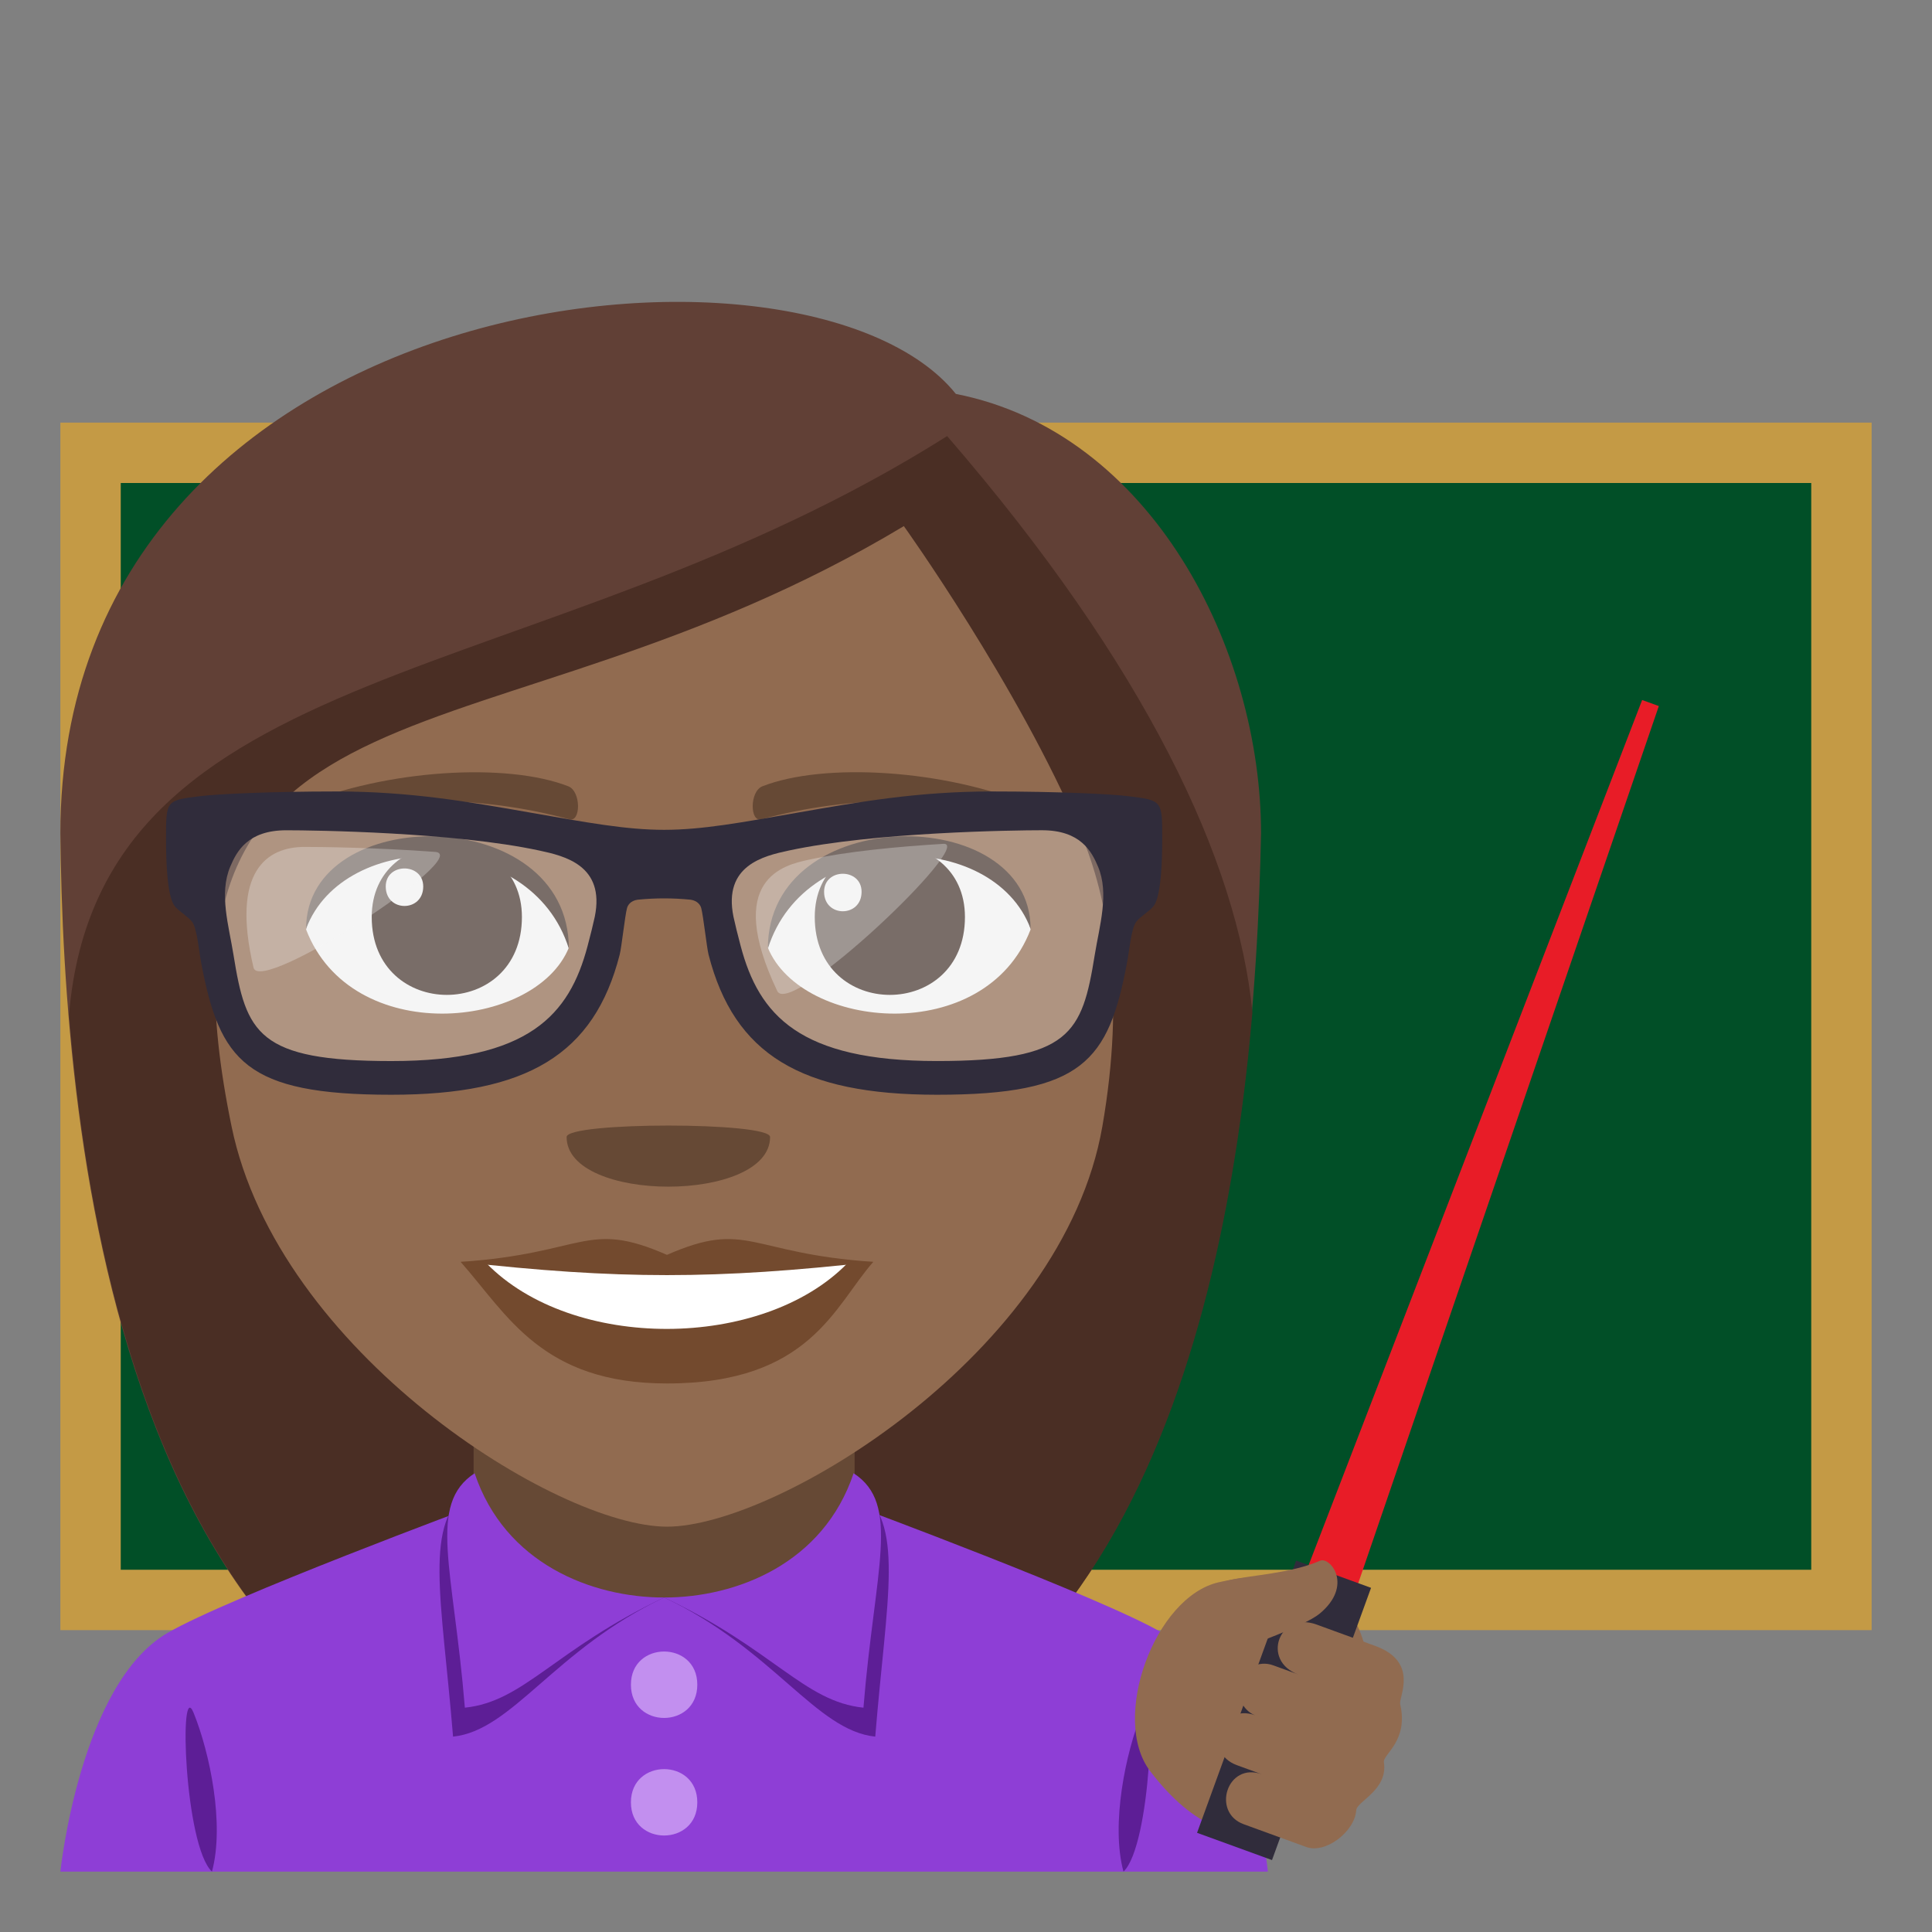 <?xml version="1.0" encoding="utf-8"?>
<!-- Generator: Adobe Illustrator 15.0.0, SVG Export Plug-In . SVG Version: 6.00 Build 0)  -->
<!DOCTYPE svg PUBLIC "-//W3C//DTD SVG 1.1//EN" "http://www.w3.org/Graphics/SVG/1.1/DTD/svg11.dtd">
<svg version="1.1" id="Layer_1" xmlns="http://www.w3.org/2000/svg" xmlns:xlink="http://www.w3.org/1999/xlink" x="0px" y="0px"
	 width="64px" height="64px" viewBox="0 0 64 64" enable-background="new 0 0 64 64" xml:space="preserve">
<rect x="0" y="0" width="64" height="64" fill="#808080" stroke="none"/>
<rect x="2" y="14" fill="#C49A45" width="60" height="40"/>
<rect x="4" y="16" fill="#014F27" width="56" height="36"/>
<path fill="#614036" d="M31.664,13.049C26.688,6.854,2,9.337,2,27.606c0.104,9.815,1.755,32.111,19.836,32.111
	c18.078,0,19.73-22.201,19.938-32.111C41.773,21.52,38.158,14.327,31.664,13.049z"/>
<path fill="#4A2E24" d="M2.287,33.604c0.889,10.829,4.594,26.114,19.564,26.114c15.021,0,18.701-15.319,19.637-26.187
	c-0.492-5.004-3.527-11.467-10.113-19.085C17.879,22.972,3.301,21.645,2.287,33.604z"/>
<path fill="#8E3ED6" d="M5.549,54.093c1.998-1.167,10.301-4.247,10.301-4.247h12.367c0,0,8.293,3.073,10.283,4.243
	C41.391,55.787,42,62,42,62H2C2,62,2.645,55.782,5.549,54.093"/>
<rect x="15.689" y="45.591" fill="#664935" width="12.621" height="7.329"/>
<path fill="#5D1E96" d="M37.824,56.741c-0.533,1.313-1.033,3.692-0.607,5.259C38.131,61.139,38.316,55.521,37.824,56.741"/>
<path fill="#5D1E96" d="M7.021,62c0.426-1.566-0.074-3.948-0.607-5.258C5.92,55.52,6.107,61.139,7.021,62"/>
<path fill="#5D1E96" d="M22,52.92c-2.402,0-5.426-0.569-6.428-3.559c-1.574,1.028-0.939,3.559-0.564,8.167
	C16.975,57.326,18.367,54.641,22,52.92z"/>
<path fill="#8E3ED6" d="M22,52.92c-2.402,0-5.277-1.127-6.277-4.117c-1.574,1.028-0.699,3.158-0.324,7.766
	C17.365,56.367,18.367,54.641,22,52.92z"/>
<path fill="#5D1E96" d="M22.002,52.92c2.4,0,5.426-0.569,6.426-3.559c1.574,1.028,0.939,3.559,0.566,8.167
	C27.025,57.326,25.635,54.641,22.002,52.92z"/>
<path fill="#8E3ED6" d="M22.002,52.92c2.4,0,5.275-1.127,6.275-4.117c1.576,1.028,0.699,3.158,0.326,7.766
	C26.635,56.367,25.635,54.641,22.002,52.92z"/>
<path fill="#C28FEF" d="M20.9,55.808c0,1.468,2.199,1.468,2.199,0C23.1,54.342,20.9,54.342,20.9,55.808z"/>
<path fill="#C28FEF" d="M20.9,59.705c0,1.465,2.199,1.465,2.199,0C23.1,58.237,20.9,58.237,20.9,59.705z"/>
<path fill="#916B50" d="M38.098,58.668c-1.32-1.734,0.15-5.775,2.277-6.254C49.783,50.299,43.943,66.338,38.098,58.668z"/>
<polygon fill="#E81C27" points="43.248,52.111 44.902,52.713 54.951,23.389 54.398,23.189 "/>
<rect x="41.201" y="51.885" transform="matrix(-0.94 -0.342 0.342 -0.94 63.121 124.48)" fill="#302C3B" width="2.641" height="9.594"/>
<path fill="#916B50" d="M45.561,54.525l-1.951-0.711c-1.24-0.451-1.842,1.203-0.602,1.654l-0.828-0.301
	c-0.494-0.182-0.977,0.113-1.127,0.527c-0.148,0.412,0.113,0.977,0.525,1.127c-1.158-0.422-1.76,1.232-0.6,1.654l0.826,0.301
	c-1.158-0.42-1.678,1.264-0.604,1.654l2.043,0.744c0.641,0.266,1.633-0.488,1.684-1.207c0.021-0.301,1.059-0.668,0.916-1.594
	c-0.039-0.254,0.826-0.701,0.539-1.924C46.33,56.223,47.02,55.057,45.561,54.525z"/>
<path fill="#916B50" d="M40.713,52.346c-0.982,0.227,0.107,2.309,0.531,2.217c0,0,1.977-0.705,2.463-1.102
	c1.143-0.939,0.354-1.906,0.021-1.76C42.76,52.125,41.422,52.18,40.713,52.346z"/>
<path fill="#916B50" d="M35.781,27.558c-2.061-4.858-5.84-10.13-5.84-10.13c-13.828,8.309-25.516,4.139-22.27,19.886
	c1.539,7.472,10.781,13.259,14.426,13.259c3.637,0,13.113-5.742,14.42-13.259C37.273,32.96,36.742,29.823,35.781,27.558z"/>
<path fill="#F5F5F5" d="M34.139,30.792c-1.496,3.9-7.586,3.327-8.703,0.601C26.283,27.01,33.316,26.636,34.139,30.792z"/>
<path fill="#45332C" d="M26.99,30.377c0,3.44,4.975,3.44,4.975,0C31.965,27.185,26.99,27.185,26.99,30.377z"/>
<path fill="#45332C" d="M34.139,30.765c0-4.187-8.703-4.187-8.703,0.662C26.682,27.449,32.896,27.449,34.139,30.765z"/>
<path fill="#F5F5F5" d="M10.14,30.792c1.497,3.9,7.589,3.327,8.704,0.601C17.996,27.01,10.963,26.636,10.14,30.792z"/>
<path fill="#45332C" d="M17.289,30.377c0,3.44-4.975,3.44-4.975,0C12.314,27.185,17.289,27.185,17.289,30.377z"/>
<path fill="#45332C" d="M10.14,30.765c0-4.186,8.704-4.186,8.704,0.66C17.6,27.449,11.384,27.449,10.14,30.765z"/>
<path fill="#F5F5F5" d="M27.299,29.542c0,0.86,1.242,0.86,1.242,0C28.541,28.745,27.299,28.745,27.299,29.542z"/>
<path fill="#F5F5F5" d="M14.02,29.367c0,0.859-1.242,0.859-1.242,0C12.777,28.569,14.02,28.569,14.02,29.367z"/>
<path fill="#734A2E" d="M28.928,41.802c-1.285,1.454-2.09,4.027-6.834,4.027c-4.139,0-5.279-2.266-6.834-4.027H28.928z"/>
<path fill="#FFFFFF" d="M28.072,41.847c-2.811,2.88-9.109,2.92-11.959,0H28.072z"/>
<path fill="#734A2E" d="M22.094,41.569c-2.676-1.174-2.697-0.047-6.834,0.232c5.223,0.585,8.445,0.585,13.668,0
	C24.793,41.522,24.771,40.396,22.094,41.569z"/>
<path fill="#664935" d="M34.156,26.676c-2.898-1.193-6.863-1.426-8.9-0.629c-0.43,0.169-0.416,1.197-0.037,1.094
	c2.92-0.794,6.281-0.857,9.047,0.104C34.637,27.376,34.592,26.858,34.156,26.676z"/>
<path fill="#664935" d="M9.928,26.68c2.896-1.195,6.861-1.427,8.898-0.633c0.43,0.169,0.416,1.198,0.037,1.094
	c-2.92-0.794-6.279-0.857-9.045,0.105C9.447,27.376,9.492,26.858,9.928,26.68z"/>
<path fill="#664935" d="M25.51,37.665c0,2.193-6.74,2.193-6.74,0C18.77,37.159,25.51,37.159,25.51,37.665z"/>
<path opacity="0.3" fill="#F5F5F5" d="M23.725,28.269c-0.543,8.816,8.375,8.167,12.104,6.459
	C38.807,27.226,37.975,25.082,23.725,28.269z"/>
<path opacity="0.3" fill="#F5F5F5" d="M31.25,27.953c-1.502,0.091-3.176,0.249-4.467,0.528c-0.797,0.172-2.809,0.622-1.035,4.349
	C26.18,33.736,32.324,27.887,31.25,27.953z"/>
<path opacity="0.3" fill="#F5F5F5" d="M6.975,27.311c-1.475,9.895,6.082,9.5,10.916,7.521C26.412,25.019,9.807,26.666,6.975,27.311z
	"/>
<path opacity="0.3" fill="#F5F5F5" d="M14.412,28.22c-1.963-0.145-3.781-0.165-4.322-0.165c-1.238,0-2.449,0.79-1.691,4
	C8.617,32.981,15.729,28.316,14.412,28.22z"/>
<path fill="#302C3B" d="M37.361,26.373c-0.566-0.07-2.344-0.155-4.5-0.155c-2.475,0-4.447,0.354-6.393,0.694
	c-1.928,0.339-3.213,0.577-4.469,0.577s-2.541-0.238-4.469-0.577c-1.945-0.341-3.918-0.694-6.391-0.694
	c-2.156,0-3.934,0.085-4.502,0.155C5.5,26.512,5.5,26.512,5.5,27.767c0,1.835,0.211,2.154,0.301,2.265
	c0.119,0.148,0.459,0.354,0.568,0.511c0.16,0.229,0.219,0.939,0.295,1.349c0.615,3.248,1.463,4.373,6.299,4.373
	c4.5,0,6.719-1.336,7.564-4.638c0.064-0.246,0.176-1.3,0.244-1.546c0.027-0.097,0.115-0.242,0.35-0.277
	c0.313-0.031,0.598-0.044,0.879-0.044s0.566,0.013,0.879,0.044c0.232,0.035,0.324,0.181,0.35,0.277
	c0.068,0.246,0.182,1.3,0.244,1.546c0.848,3.302,3.064,4.638,7.566,4.638c4.834,0,5.682-1.125,6.295-4.373
	c0.078-0.409,0.137-1.119,0.299-1.349c0.109-0.157,0.447-0.362,0.568-0.511c0.088-0.11,0.299-0.43,0.299-2.265
	C38.5,26.512,38.5,26.512,37.361,26.373z M19.703,30.368c-0.059,0.266-0.133,0.576-0.238,0.968c-0.605,2.29-1.943,3.813-6.502,3.813
	c-4.42,0-4.811-0.922-5.227-3.511c-0.154-0.966-0.488-2.035-0.107-2.933c0.211-0.5,0.576-1.201,1.854-1.201
	c0.934,0,5.551,0.061,8.391,0.673C18.701,28.355,20.049,28.667,19.703,30.368z M36.264,31.637c-0.416,2.589-0.807,3.511-5.225,3.511
	c-4.561,0-5.898-1.523-6.504-3.813c-0.104-0.392-0.18-0.702-0.238-0.968c-0.346-1.701,1.002-2.013,1.83-2.191
	c2.84-0.612,7.457-0.673,8.391-0.673c1.277,0,1.643,0.701,1.854,1.201C36.752,29.602,36.42,30.671,36.264,31.637z"/>
</svg>
